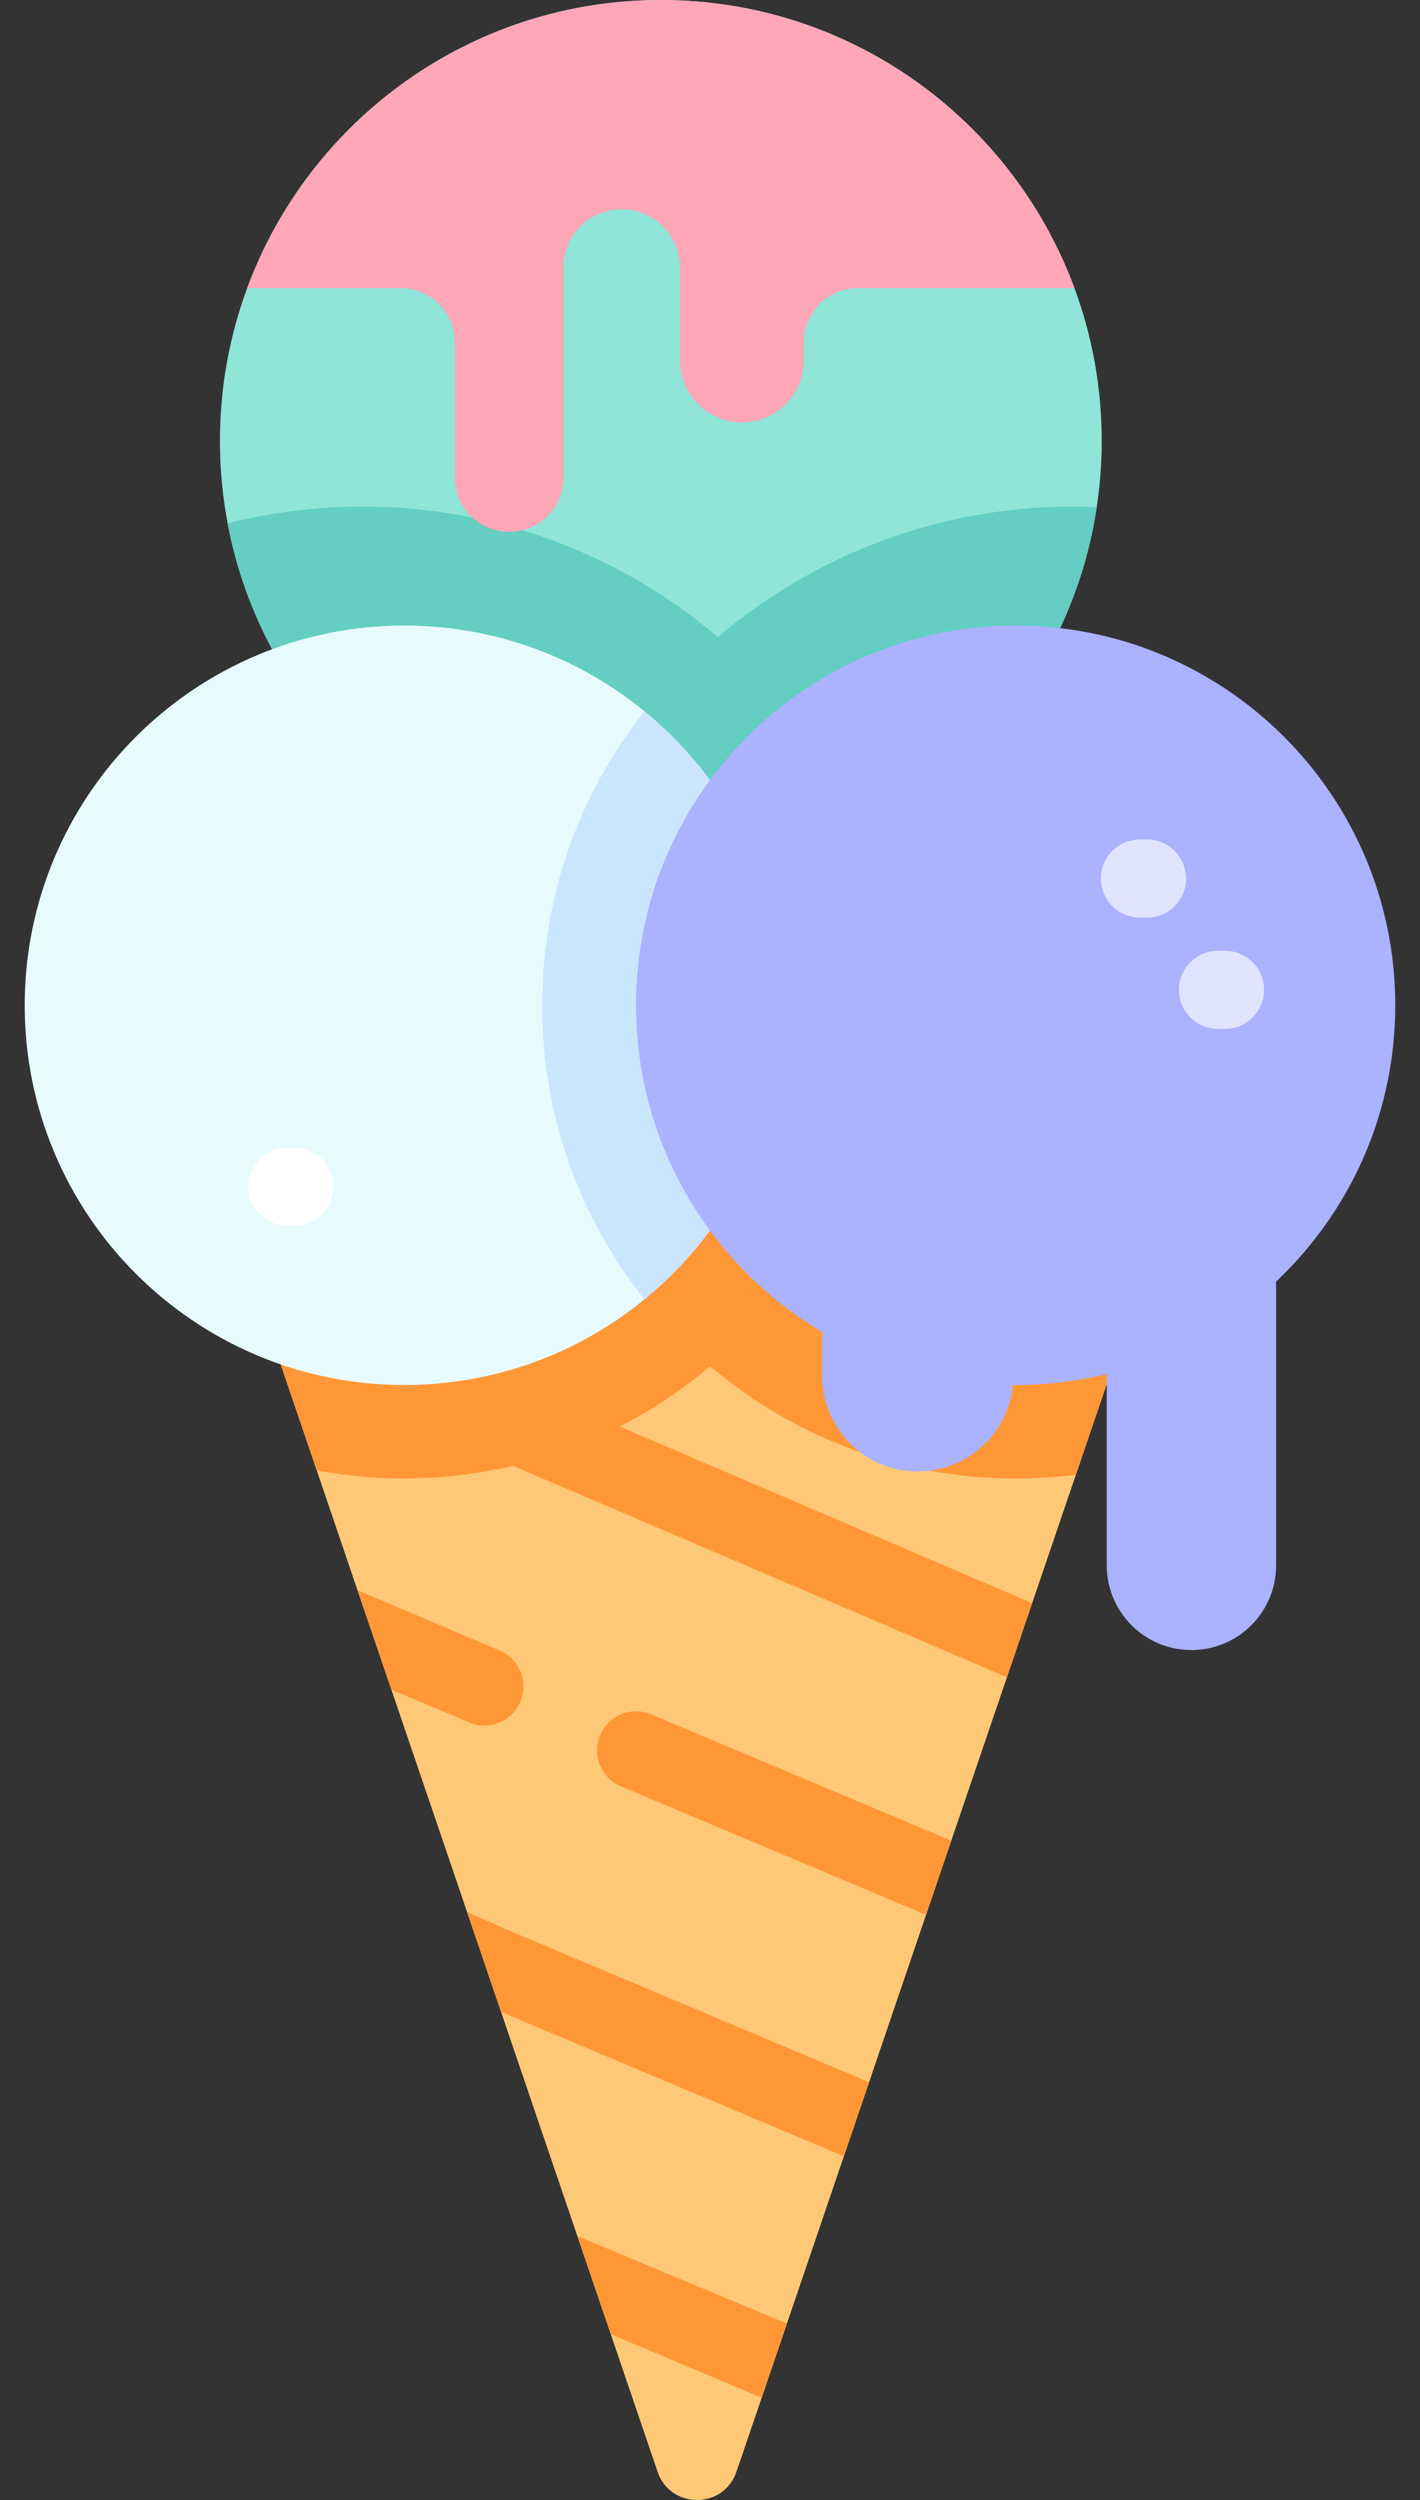 <svg width="50" height="88" viewBox="0 0 50 88" fill="none" xmlns="http://www.w3.org/2000/svg">
<rect x="0" y="0" width="50" height="88" fill="#333333" stroke="none"/>
<path d="M42.283 38.994L37.883 51.91L36.344 56.43L35.457 59.036L33.496 64.792L32.609 67.398L30.602 73.294L29.715 75.898L27.708 81.79L26.821 84.397L25.932 87.006C25.481 88.331 23.606 88.331 23.154 87.006L21.506 82.164V82.162L20.33 78.712L17.643 70.82V70.818L16.444 67.298V67.296L13.781 59.476L12.588 55.977L11.152 51.755L6.806 38.994H42.283V38.994Z" fill="#FFC876"/>
<path d="M42.283 38.993L37.883 51.91C37.189 51.998 36.481 52.044 35.763 52.044C31.665 52.044 27.909 50.554 25.005 48.09C24.928 48.156 24.851 48.22 24.774 48.284C21.817 50.706 18.074 52.042 14.237 52.042C13.182 52.042 12.152 51.943 11.152 51.755L6.807 38.993H42.283V38.993V38.993Z" fill="#FF9737"/>
<path d="M36.344 56.43L35.457 59.036C35.424 59.025 35.391 59.012 35.36 58.999L14.328 49.999C13.631 49.7 13.307 48.892 13.606 48.196C13.905 47.498 14.713 47.173 15.411 47.472L36.344 56.43Z" fill="#FF9737"/>
<path d="M38.793 15.524C38.793 16.314 38.733 17.091 38.618 17.851C37.869 22.835 34.748 27.045 30.441 29.293C28.297 30.414 25.856 31.046 23.268 31.046C21.999 31.046 20.765 30.893 19.585 30.607C13.711 29.178 9.147 24.408 8.016 18.426C7.837 17.486 7.744 16.516 7.744 15.524C7.744 13.631 8.082 11.818 8.704 10.141C10.892 4.22 16.586 0 23.268 0C29.951 0 35.644 4.22 37.833 10.141C38.455 11.818 38.793 13.631 38.793 15.524Z" fill="#8FE5D8"/>
<path d="M37.78 17.832C33.016 17.832 28.652 19.562 25.279 22.425C21.905 19.562 17.541 17.832 12.779 17.832C11.136 17.832 9.54 18.038 8.016 18.426C9.147 24.408 13.711 29.178 19.585 30.607C20.765 30.893 21.999 31.046 23.268 31.046C25.856 31.046 28.297 30.413 30.441 29.293C34.748 27.045 37.869 22.835 38.618 17.851C38.34 17.838 38.06 17.832 37.78 17.832Z" fill="#63CEC1"/>
<path d="M37.833 10.141H30.212C29.157 10.141 28.302 10.996 28.302 12.051V12.687C28.302 13.89 27.326 14.866 26.122 14.866C24.919 14.866 23.943 13.89 23.943 12.687V9.419C23.943 8.285 23.024 7.366 21.891 7.366C20.757 7.366 19.838 8.285 19.838 9.419V16.813C19.838 17.868 18.983 18.723 17.927 18.723C16.872 18.723 16.017 17.868 16.017 16.813V12.051C16.017 10.996 15.162 10.141 14.106 10.141H8.704C10.892 4.22 16.586 0 23.268 0C29.951 0 35.644 4.22 37.833 10.141Z" fill="#FFA6B7"/>
<path d="M27.602 35.387C27.602 39.56 25.69 43.287 22.692 45.736C20.389 47.622 17.445 48.752 14.237 48.752C6.855 48.752 0.87 42.768 0.87 35.387C0.87 28.005 6.855 22.02 14.237 22.02C17.445 22.02 20.389 23.152 22.692 25.036C25.69 27.488 27.602 31.214 27.602 35.387Z" fill="#E7FBFF"/>
<path d="M27.602 35.387C27.602 39.56 25.69 43.287 22.692 45.736C20.435 42.894 19.09 39.297 19.09 35.387C19.09 31.476 20.437 27.879 22.692 25.036C25.69 27.488 27.602 31.214 27.602 35.387Z" fill="#CBE5FF"/>
<path d="M35.762 48.754C43.145 48.754 49.129 42.769 49.129 35.387C49.129 28.005 43.145 22.02 35.762 22.02C28.38 22.02 22.396 28.005 22.396 35.387C22.396 42.769 28.38 48.754 35.762 48.754Z" fill="#ABB2FF"/>
<path d="M40.388 32.299H40.139C39.38 32.299 38.764 31.684 38.764 30.924C38.764 30.165 39.38 29.55 40.139 29.55H40.388C41.147 29.55 41.763 30.165 41.763 30.924C41.763 31.684 41.147 32.299 40.388 32.299Z" fill="#E1E4FF"/>
<path d="M43.135 36.216H42.886C42.126 36.216 41.511 35.6 41.511 34.841C41.511 34.082 42.126 33.467 42.886 33.467H43.135C43.894 33.467 44.51 34.082 44.51 34.841C44.51 35.6 43.894 36.216 43.135 36.216Z" fill="#E1E4FF"/>
<path d="M10.369 43.141H10.119C9.36 43.141 8.745 42.525 8.745 41.766C8.745 41.007 9.36 40.392 10.119 40.392H10.369C11.128 40.392 11.743 41.007 11.743 41.766C11.744 42.525 11.128 43.141 10.369 43.141Z" fill="white"/>
<path d="M33.496 64.792L32.609 67.398C32.578 67.389 32.548 67.378 32.519 67.365L21.864 62.879C21.164 62.584 20.836 61.779 21.131 61.079C21.426 60.379 22.23 60.051 22.931 60.346L33.496 64.792Z" fill="#FF9737"/>
<path d="M18.323 59.897C18.103 60.423 17.592 60.738 17.057 60.738C16.879 60.738 16.698 60.703 16.523 60.63L13.782 59.476L12.589 55.977L17.59 58.097C18.29 58.391 18.618 59.197 18.323 59.897Z" fill="#FF9737"/>
<path d="M30.602 73.294L29.715 75.898C29.684 75.887 29.653 75.876 29.623 75.863L17.643 70.82V70.818L16.445 67.297C17.015 67.55 17.466 67.752 17.638 67.834L30.602 73.294Z" fill="#FF9737"/>
<path d="M27.709 81.79L26.821 84.396C26.79 84.387 26.761 84.376 26.73 84.363L21.507 82.164V82.162L20.33 78.711L27.709 81.79Z" fill="#FF9737"/>
<path d="M28.948 41.98V48.429C28.948 50.288 30.455 51.795 32.314 51.795C34.173 51.795 35.679 50.288 35.679 48.429V48.358C35.679 47.449 36.416 46.712 37.325 46.712C38.233 46.712 38.97 47.449 38.97 48.358V55.101C38.97 56.747 40.305 58.082 41.952 58.082C43.598 58.082 44.933 56.747 44.933 55.101V37.63L28.948 41.98Z" fill="#ABB2FF"/>
</svg>
